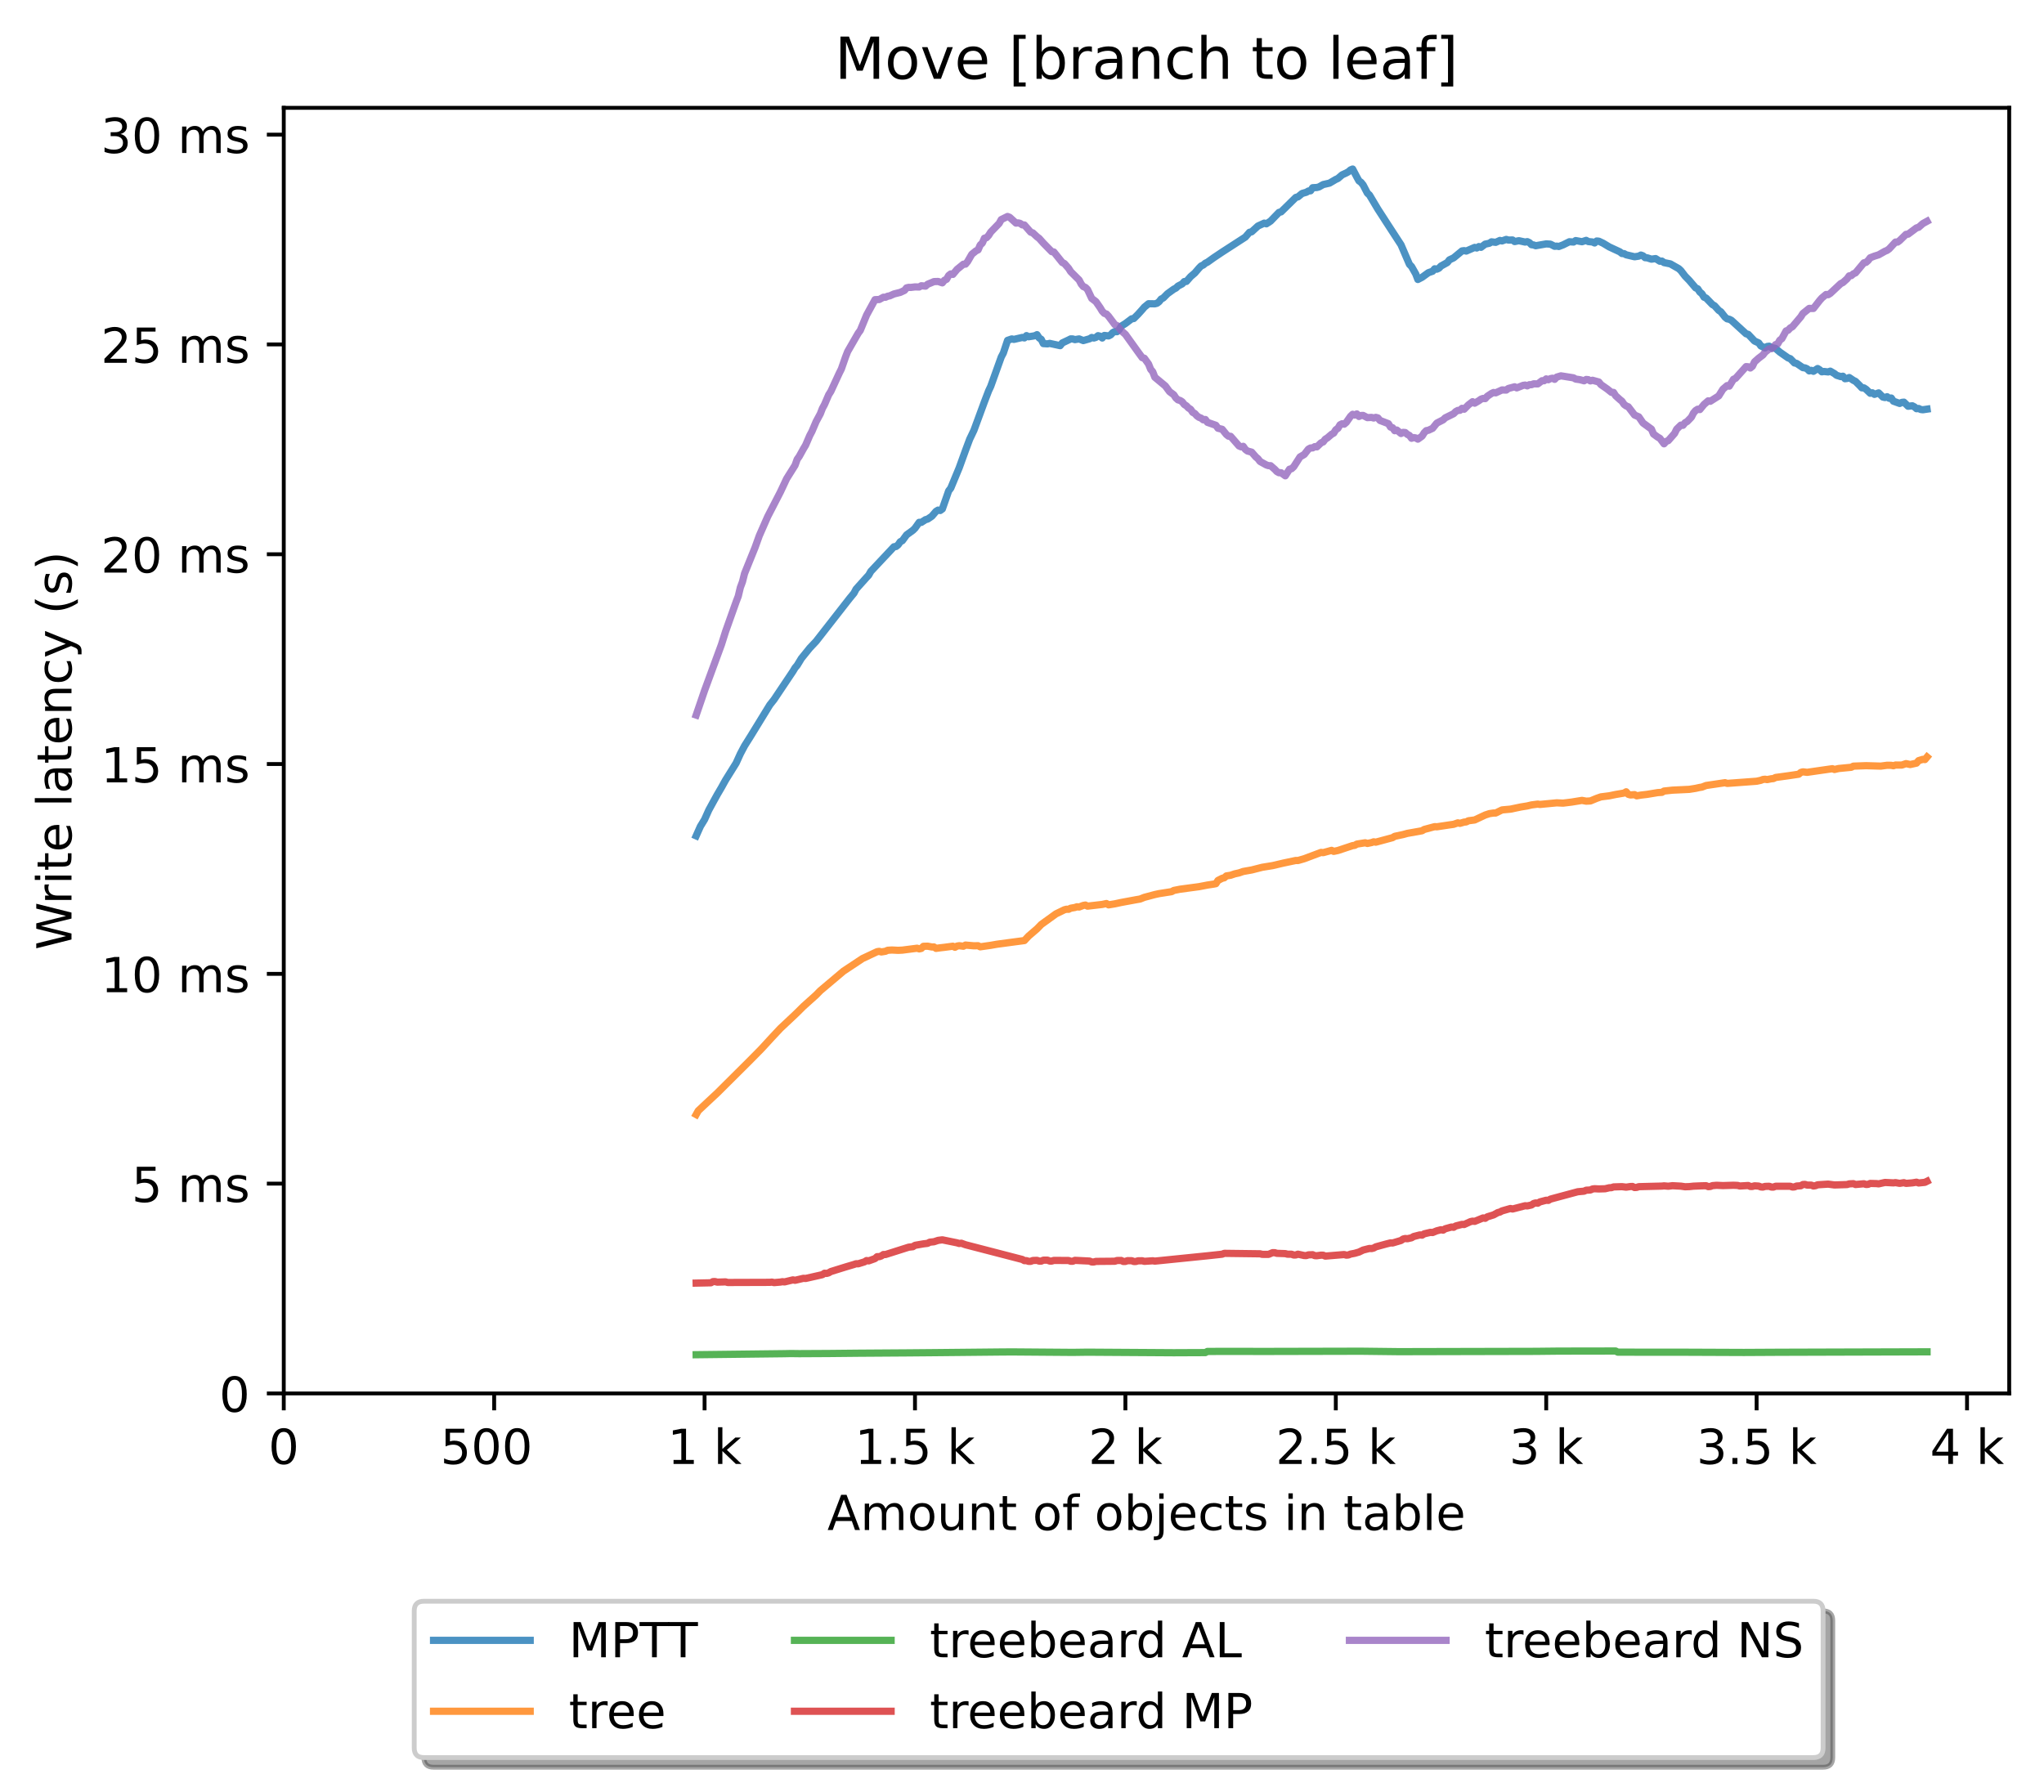 <?xml version="1.0" encoding="utf-8" standalone="no"?>
<!DOCTYPE svg PUBLIC "-//W3C//DTD SVG 1.1//EN"
  "http://www.w3.org/Graphics/SVG/1.1/DTD/svg11.dtd">
<!-- Created with matplotlib (https://matplotlib.org/) -->
<svg height="371.002pt" version="1.1" viewBox="0 0 423.051 371.002" width="423.051pt" xmlns="http://www.w3.org/2000/svg" xmlns:xlink="http://www.w3.org/1999/xlink">
 <defs>
  <style type="text/css">*{stroke-linecap:butt;stroke-linejoin:round;}</style>
 </defs>
 <g id="figure_1">
  <g id="patch_1">
   <path d="M 0 371.002 
L 423.051 371.002 
L 423.051 0 
L 0 0 
z
" style="fill:#ffffff;"/>
  </g>
  <g id="axes_1">
   <g id="patch_2">
    <path d="M 58.731 288.43 
L 415.851 288.43 
L 415.851 22.318 
L 58.731 22.318 
z
" style="fill:#ffffff;"/>
   </g>
   <g id="matplotlib.axis_1">
    <g id="xtick_1">
     <g id="line2d_1">
      <defs>
       <path d="M 0 0 
L 0 3.5 
" id="meb5cdc82da" style="stroke:#000000;stroke-width:0.8;"/>
      </defs>
      <g>
       <use style="stroke:#000000;stroke-width:0.8;" x="58.731" xlink:href="#meb5cdc82da" y="288.43"/>
      </g>
     </g>
     <g id="text_1">
      <!-- 0 -->
      <g transform="translate(55.55 303.029)scale(0.1 -0.1)">
       <defs>
        <path d="M 31.781 66.406 
Q 24.172 66.406 20.328 58.906 
Q 16.5 51.422 16.5 36.375 
Q 16.5 21.391 20.328 13.891 
Q 24.172 6.391 31.781 6.391 
Q 39.453 6.391 43.281 13.891 
Q 47.125 21.391 47.125 36.375 
Q 47.125 51.422 43.281 58.906 
Q 39.453 66.406 31.781 66.406 
z
M 31.781 74.219 
Q 44.047 74.219 50.516 64.516 
Q 56.984 54.828 56.984 36.375 
Q 56.984 17.969 50.516 8.266 
Q 44.047 -1.422 31.781 -1.422 
Q 19.531 -1.422 13.062 8.266 
Q 6.594 17.969 6.594 36.375 
Q 6.594 54.828 13.062 64.516 
Q 19.531 74.219 31.781 74.219 
z
" id="DejaVuSans-48"/>
       </defs>
       <use xlink:href="#DejaVuSans-48"/>
      </g>
     </g>
    </g>
    <g id="xtick_2">
     <g id="line2d_2">
      <g>
       <use style="stroke:#000000;stroke-width:0.8;" x="102.28" xlink:href="#meb5cdc82da" y="288.43"/>
      </g>
     </g>
     <g id="text_2">
      <!-- 500  -->
      <g transform="translate(91.147 303.029)scale(0.1 -0.1)">
       <defs>
        <path d="M 10.797 72.906 
L 49.516 72.906 
L 49.516 64.594 
L 19.828 64.594 
L 19.828 46.734 
Q 21.969 47.469 24.109 47.828 
Q 26.266 48.188 28.422 48.188 
Q 40.625 48.188 47.75 41.5 
Q 54.891 34.812 54.891 23.391 
Q 54.891 11.625 47.562 5.094 
Q 40.234 -1.422 26.906 -1.422 
Q 22.312 -1.422 17.547 -0.641 
Q 12.797 0.141 7.719 1.703 
L 7.719 11.625 
Q 12.109 9.234 16.797 8.062 
Q 21.484 6.891 26.703 6.891 
Q 35.156 6.891 40.078 11.328 
Q 45.016 15.766 45.016 23.391 
Q 45.016 31 40.078 35.438 
Q 35.156 39.891 26.703 39.891 
Q 22.75 39.891 18.812 39.016 
Q 14.891 38.141 10.797 36.281 
z
" id="DejaVuSans-53"/>
        <path id="DejaVuSans-32"/>
       </defs>
       <use xlink:href="#DejaVuSans-53"/>
       <use x="63.623" xlink:href="#DejaVuSans-48"/>
       <use x="127.246" xlink:href="#DejaVuSans-48"/>
       <use x="190.869" xlink:href="#DejaVuSans-32"/>
      </g>
     </g>
    </g>
    <g id="xtick_3">
     <g id="line2d_3">
      <g>
       <use style="stroke:#000000;stroke-width:0.8;" x="145.828" xlink:href="#meb5cdc82da" y="288.43"/>
      </g>
     </g>
     <g id="text_3">
      <!-- 1 k -->
      <g transform="translate(138.163 303.029)scale(0.1 -0.1)">
       <defs>
        <path d="M 12.406 8.297 
L 28.516 8.297 
L 28.516 63.922 
L 10.984 60.406 
L 10.984 69.391 
L 28.422 72.906 
L 38.281 72.906 
L 38.281 8.297 
L 54.391 8.297 
L 54.391 0 
L 12.406 0 
z
" id="DejaVuSans-49"/>
        <path d="M 9.078 75.984 
L 18.109 75.984 
L 18.109 31.109 
L 44.922 54.688 
L 56.391 54.688 
L 27.391 29.109 
L 57.625 0 
L 45.906 0 
L 18.109 26.703 
L 18.109 0 
L 9.078 0 
z
" id="DejaVuSans-107"/>
       </defs>
       <use xlink:href="#DejaVuSans-49"/>
       <use x="63.623" xlink:href="#DejaVuSans-32"/>
       <use x="95.41" xlink:href="#DejaVuSans-107"/>
      </g>
     </g>
    </g>
    <g id="xtick_4">
     <g id="line2d_4">
      <g>
       <use style="stroke:#000000;stroke-width:0.8;" x="189.377" xlink:href="#meb5cdc82da" y="288.43"/>
      </g>
     </g>
     <g id="text_4">
      <!-- 1.5 k -->
      <g transform="translate(176.941 303.029)scale(0.1 -0.1)">
       <defs>
        <path d="M 10.688 12.406 
L 21 12.406 
L 21 0 
L 10.688 0 
z
" id="DejaVuSans-46"/>
       </defs>
       <use xlink:href="#DejaVuSans-49"/>
       <use x="63.623" xlink:href="#DejaVuSans-46"/>
       <use x="95.41" xlink:href="#DejaVuSans-53"/>
       <use x="159.033" xlink:href="#DejaVuSans-32"/>
       <use x="190.82" xlink:href="#DejaVuSans-107"/>
      </g>
     </g>
    </g>
    <g id="xtick_5">
     <g id="line2d_5">
      <g>
       <use style="stroke:#000000;stroke-width:0.8;" x="232.926" xlink:href="#meb5cdc82da" y="288.43"/>
      </g>
     </g>
     <g id="text_5">
      <!-- 2 k -->
      <g transform="translate(225.26 303.029)scale(0.1 -0.1)">
       <defs>
        <path d="M 19.188 8.297 
L 53.609 8.297 
L 53.609 0 
L 7.328 0 
L 7.328 8.297 
Q 12.938 14.109 22.625 23.891 
Q 32.328 33.688 34.812 36.531 
Q 39.547 41.844 41.422 45.531 
Q 43.312 49.219 43.312 52.781 
Q 43.312 58.594 39.234 62.25 
Q 35.156 65.922 28.609 65.922 
Q 23.969 65.922 18.812 64.312 
Q 13.672 62.703 7.812 59.422 
L 7.812 69.391 
Q 13.766 71.781 18.938 73 
Q 24.125 74.219 28.422 74.219 
Q 39.75 74.219 46.484 68.547 
Q 53.219 62.891 53.219 53.422 
Q 53.219 48.922 51.531 44.891 
Q 49.859 40.875 45.406 35.406 
Q 44.188 33.984 37.641 27.219 
Q 31.109 20.453 19.188 8.297 
z
" id="DejaVuSans-50"/>
       </defs>
       <use xlink:href="#DejaVuSans-50"/>
       <use x="63.623" xlink:href="#DejaVuSans-32"/>
       <use x="95.41" xlink:href="#DejaVuSans-107"/>
      </g>
     </g>
    </g>
    <g id="xtick_6">
     <g id="line2d_6">
      <g>
       <use style="stroke:#000000;stroke-width:0.8;" x="276.474" xlink:href="#meb5cdc82da" y="288.43"/>
      </g>
     </g>
     <g id="text_6">
      <!-- 2.5 k -->
      <g transform="translate(264.038 303.029)scale(0.1 -0.1)">
       <use xlink:href="#DejaVuSans-50"/>
       <use x="63.623" xlink:href="#DejaVuSans-46"/>
       <use x="95.41" xlink:href="#DejaVuSans-53"/>
       <use x="159.033" xlink:href="#DejaVuSans-32"/>
       <use x="190.82" xlink:href="#DejaVuSans-107"/>
      </g>
     </g>
    </g>
    <g id="xtick_7">
     <g id="line2d_7">
      <g>
       <use style="stroke:#000000;stroke-width:0.8;" x="320.023" xlink:href="#meb5cdc82da" y="288.43"/>
      </g>
     </g>
     <g id="text_7">
      <!-- 3 k -->
      <g transform="translate(312.357 303.029)scale(0.1 -0.1)">
       <defs>
        <path d="M 40.578 39.312 
Q 47.656 37.797 51.625 33 
Q 55.609 28.219 55.609 21.188 
Q 55.609 10.406 48.188 4.484 
Q 40.766 -1.422 27.094 -1.422 
Q 22.516 -1.422 17.656 -0.516 
Q 12.797 0.391 7.625 2.203 
L 7.625 11.719 
Q 11.719 9.328 16.594 8.109 
Q 21.484 6.891 26.812 6.891 
Q 36.078 6.891 40.938 10.547 
Q 45.797 14.203 45.797 21.188 
Q 45.797 27.641 41.281 31.266 
Q 36.766 34.906 28.719 34.906 
L 20.219 34.906 
L 20.219 43.016 
L 29.109 43.016 
Q 36.375 43.016 40.234 45.922 
Q 44.094 48.828 44.094 54.297 
Q 44.094 59.906 40.109 62.906 
Q 36.141 65.922 28.719 65.922 
Q 24.656 65.922 20.016 65.031 
Q 15.375 64.156 9.812 62.312 
L 9.812 71.094 
Q 15.438 72.656 20.344 73.438 
Q 25.25 74.219 29.594 74.219 
Q 40.828 74.219 47.359 69.109 
Q 53.906 64.016 53.906 55.328 
Q 53.906 49.266 50.438 45.094 
Q 46.969 40.922 40.578 39.312 
z
" id="DejaVuSans-51"/>
       </defs>
       <use xlink:href="#DejaVuSans-51"/>
       <use x="63.623" xlink:href="#DejaVuSans-32"/>
       <use x="95.41" xlink:href="#DejaVuSans-107"/>
      </g>
     </g>
    </g>
    <g id="xtick_8">
     <g id="line2d_8">
      <g>
       <use style="stroke:#000000;stroke-width:0.8;" x="363.571" xlink:href="#meb5cdc82da" y="288.43"/>
      </g>
     </g>
     <g id="text_8">
      <!-- 3.5 k -->
      <g transform="translate(351.135 303.029)scale(0.1 -0.1)">
       <use xlink:href="#DejaVuSans-51"/>
       <use x="63.623" xlink:href="#DejaVuSans-46"/>
       <use x="95.41" xlink:href="#DejaVuSans-53"/>
       <use x="159.033" xlink:href="#DejaVuSans-32"/>
       <use x="190.82" xlink:href="#DejaVuSans-107"/>
      </g>
     </g>
    </g>
    <g id="xtick_9">
     <g id="line2d_9">
      <g>
       <use style="stroke:#000000;stroke-width:0.8;" x="407.12" xlink:href="#meb5cdc82da" y="288.43"/>
      </g>
     </g>
     <g id="text_9">
      <!-- 4 k -->
      <g transform="translate(399.454 303.029)scale(0.1 -0.1)">
       <defs>
        <path d="M 37.797 64.312 
L 12.891 25.391 
L 37.797 25.391 
z
M 35.203 72.906 
L 47.609 72.906 
L 47.609 25.391 
L 58.016 25.391 
L 58.016 17.188 
L 47.609 17.188 
L 47.609 0 
L 37.797 0 
L 37.797 17.188 
L 4.891 17.188 
L 4.891 26.703 
z
" id="DejaVuSans-52"/>
       </defs>
       <use xlink:href="#DejaVuSans-52"/>
       <use x="63.623" xlink:href="#DejaVuSans-32"/>
       <use x="95.41" xlink:href="#DejaVuSans-107"/>
      </g>
     </g>
    </g>
    <g id="text_10">
     <!-- Amount of objects in table -->
     <g transform="translate(171.233 316.707)scale(0.1 -0.1)">
      <defs>
       <path d="M 34.188 63.188 
L 20.797 26.906 
L 47.609 26.906 
z
M 28.609 72.906 
L 39.797 72.906 
L 67.578 0 
L 57.328 0 
L 50.688 18.703 
L 17.828 18.703 
L 11.188 0 
L 0.781 0 
z
" id="DejaVuSans-65"/>
       <path d="M 52 44.188 
Q 55.375 50.25 60.062 53.125 
Q 64.75 56 71.094 56 
Q 79.641 56 84.281 50.016 
Q 88.922 44.047 88.922 33.016 
L 88.922 0 
L 79.891 0 
L 79.891 32.719 
Q 79.891 40.578 77.094 44.375 
Q 74.312 48.188 68.609 48.188 
Q 61.625 48.188 57.562 43.547 
Q 53.516 38.922 53.516 30.906 
L 53.516 0 
L 44.484 0 
L 44.484 32.719 
Q 44.484 40.625 41.703 44.406 
Q 38.922 48.188 33.109 48.188 
Q 26.219 48.188 22.156 43.531 
Q 18.109 38.875 18.109 30.906 
L 18.109 0 
L 9.078 0 
L 9.078 54.688 
L 18.109 54.688 
L 18.109 46.188 
Q 21.188 51.219 25.484 53.609 
Q 29.781 56 35.688 56 
Q 41.656 56 45.828 52.969 
Q 50 49.953 52 44.188 
z
" id="DejaVuSans-109"/>
       <path d="M 30.609 48.391 
Q 23.391 48.391 19.188 42.75 
Q 14.984 37.109 14.984 27.297 
Q 14.984 17.484 19.156 11.844 
Q 23.344 6.203 30.609 6.203 
Q 37.797 6.203 41.984 11.859 
Q 46.188 17.531 46.188 27.297 
Q 46.188 37.016 41.984 42.703 
Q 37.797 48.391 30.609 48.391 
z
M 30.609 56 
Q 42.328 56 49.016 48.375 
Q 55.719 40.766 55.719 27.297 
Q 55.719 13.875 49.016 6.219 
Q 42.328 -1.422 30.609 -1.422 
Q 18.844 -1.422 12.172 6.219 
Q 5.516 13.875 5.516 27.297 
Q 5.516 40.766 12.172 48.375 
Q 18.844 56 30.609 56 
z
" id="DejaVuSans-111"/>
       <path d="M 8.5 21.578 
L 8.5 54.688 
L 17.484 54.688 
L 17.484 21.922 
Q 17.484 14.156 20.5 10.266 
Q 23.531 6.391 29.594 6.391 
Q 36.859 6.391 41.078 11.031 
Q 45.312 15.672 45.312 23.688 
L 45.312 54.688 
L 54.297 54.688 
L 54.297 0 
L 45.312 0 
L 45.312 8.406 
Q 42.047 3.422 37.719 1 
Q 33.406 -1.422 27.688 -1.422 
Q 18.266 -1.422 13.375 4.438 
Q 8.5 10.297 8.5 21.578 
z
M 31.109 56 
z
" id="DejaVuSans-117"/>
       <path d="M 54.891 33.016 
L 54.891 0 
L 45.906 0 
L 45.906 32.719 
Q 45.906 40.484 42.875 44.328 
Q 39.844 48.188 33.797 48.188 
Q 26.516 48.188 22.312 43.547 
Q 18.109 38.922 18.109 30.906 
L 18.109 0 
L 9.078 0 
L 9.078 54.688 
L 18.109 54.688 
L 18.109 46.188 
Q 21.344 51.125 25.703 53.562 
Q 30.078 56 35.797 56 
Q 45.219 56 50.047 50.172 
Q 54.891 44.344 54.891 33.016 
z
" id="DejaVuSans-110"/>
       <path d="M 18.312 70.219 
L 18.312 54.688 
L 36.812 54.688 
L 36.812 47.703 
L 18.312 47.703 
L 18.312 18.016 
Q 18.312 11.328 20.141 9.422 
Q 21.969 7.516 27.594 7.516 
L 36.812 7.516 
L 36.812 0 
L 27.594 0 
Q 17.188 0 13.234 3.875 
Q 9.281 7.766 9.281 18.016 
L 9.281 47.703 
L 2.688 47.703 
L 2.688 54.688 
L 9.281 54.688 
L 9.281 70.219 
z
" id="DejaVuSans-116"/>
       <path d="M 37.109 75.984 
L 37.109 68.5 
L 28.516 68.5 
Q 23.688 68.5 21.797 66.547 
Q 19.922 64.594 19.922 59.516 
L 19.922 54.688 
L 34.719 54.688 
L 34.719 47.703 
L 19.922 47.703 
L 19.922 0 
L 10.891 0 
L 10.891 47.703 
L 2.297 47.703 
L 2.297 54.688 
L 10.891 54.688 
L 10.891 58.5 
Q 10.891 67.625 15.141 71.797 
Q 19.391 75.984 28.609 75.984 
z
" id="DejaVuSans-102"/>
       <path d="M 48.688 27.297 
Q 48.688 37.203 44.609 42.844 
Q 40.531 48.484 33.406 48.484 
Q 26.266 48.484 22.188 42.844 
Q 18.109 37.203 18.109 27.297 
Q 18.109 17.391 22.188 11.75 
Q 26.266 6.109 33.406 6.109 
Q 40.531 6.109 44.609 11.75 
Q 48.688 17.391 48.688 27.297 
z
M 18.109 46.391 
Q 20.953 51.266 25.266 53.625 
Q 29.594 56 35.594 56 
Q 45.562 56 51.781 48.094 
Q 58.016 40.188 58.016 27.297 
Q 58.016 14.406 51.781 6.484 
Q 45.562 -1.422 35.594 -1.422 
Q 29.594 -1.422 25.266 0.953 
Q 20.953 3.328 18.109 8.203 
L 18.109 0 
L 9.078 0 
L 9.078 75.984 
L 18.109 75.984 
z
" id="DejaVuSans-98"/>
       <path d="M 9.422 54.688 
L 18.406 54.688 
L 18.406 -0.984 
Q 18.406 -11.422 14.422 -16.109 
Q 10.453 -20.797 1.609 -20.797 
L -1.812 -20.797 
L -1.812 -13.188 
L 0.594 -13.188 
Q 5.719 -13.188 7.562 -10.812 
Q 9.422 -8.453 9.422 -0.984 
z
M 9.422 75.984 
L 18.406 75.984 
L 18.406 64.594 
L 9.422 64.594 
z
" id="DejaVuSans-106"/>
       <path d="M 56.203 29.594 
L 56.203 25.203 
L 14.891 25.203 
Q 15.484 15.922 20.484 11.062 
Q 25.484 6.203 34.422 6.203 
Q 39.594 6.203 44.453 7.469 
Q 49.312 8.734 54.109 11.281 
L 54.109 2.781 
Q 49.266 0.734 44.188 -0.344 
Q 39.109 -1.422 33.891 -1.422 
Q 20.797 -1.422 13.156 6.188 
Q 5.516 13.812 5.516 26.812 
Q 5.516 40.234 12.766 48.109 
Q 20.016 56 32.328 56 
Q 43.359 56 49.781 48.891 
Q 56.203 41.797 56.203 29.594 
z
M 47.219 32.234 
Q 47.125 39.594 43.094 43.984 
Q 39.062 48.391 32.422 48.391 
Q 24.906 48.391 20.391 44.141 
Q 15.875 39.891 15.188 32.172 
z
" id="DejaVuSans-101"/>
       <path d="M 48.781 52.594 
L 48.781 44.188 
Q 44.969 46.297 41.141 47.344 
Q 37.312 48.391 33.406 48.391 
Q 24.656 48.391 19.812 42.844 
Q 14.984 37.312 14.984 27.297 
Q 14.984 17.281 19.812 11.734 
Q 24.656 6.203 33.406 6.203 
Q 37.312 6.203 41.141 7.25 
Q 44.969 8.297 48.781 10.406 
L 48.781 2.094 
Q 45.016 0.344 40.984 -0.531 
Q 36.969 -1.422 32.422 -1.422 
Q 20.062 -1.422 12.781 6.344 
Q 5.516 14.109 5.516 27.297 
Q 5.516 40.672 12.859 48.328 
Q 20.219 56 33.016 56 
Q 37.156 56 41.109 55.141 
Q 45.062 54.297 48.781 52.594 
z
" id="DejaVuSans-99"/>
       <path d="M 44.281 53.078 
L 44.281 44.578 
Q 40.484 46.531 36.375 47.5 
Q 32.281 48.484 27.875 48.484 
Q 21.188 48.484 17.844 46.438 
Q 14.5 44.391 14.5 40.281 
Q 14.5 37.156 16.891 35.375 
Q 19.281 33.594 26.516 31.984 
L 29.594 31.297 
Q 39.156 29.25 43.188 25.516 
Q 47.219 21.781 47.219 15.094 
Q 47.219 7.469 41.188 3.016 
Q 35.156 -1.422 24.609 -1.422 
Q 20.219 -1.422 15.453 -0.562 
Q 10.688 0.297 5.422 2 
L 5.422 11.281 
Q 10.406 8.688 15.234 7.391 
Q 20.062 6.109 24.812 6.109 
Q 31.156 6.109 34.562 8.281 
Q 37.984 10.453 37.984 14.406 
Q 37.984 18.062 35.516 20.016 
Q 33.062 21.969 24.703 23.781 
L 21.578 24.516 
Q 13.234 26.266 9.516 29.906 
Q 5.812 33.547 5.812 39.891 
Q 5.812 47.609 11.281 51.797 
Q 16.75 56 26.812 56 
Q 31.781 56 36.172 55.266 
Q 40.578 54.547 44.281 53.078 
z
" id="DejaVuSans-115"/>
       <path d="M 9.422 54.688 
L 18.406 54.688 
L 18.406 0 
L 9.422 0 
z
M 9.422 75.984 
L 18.406 75.984 
L 18.406 64.594 
L 9.422 64.594 
z
" id="DejaVuSans-105"/>
       <path d="M 34.281 27.484 
Q 23.391 27.484 19.188 25 
Q 14.984 22.516 14.984 16.5 
Q 14.984 11.719 18.141 8.906 
Q 21.297 6.109 26.703 6.109 
Q 34.188 6.109 38.703 11.406 
Q 43.219 16.703 43.219 25.484 
L 43.219 27.484 
z
M 52.203 31.203 
L 52.203 0 
L 43.219 0 
L 43.219 8.297 
Q 40.141 3.328 35.547 0.953 
Q 30.953 -1.422 24.312 -1.422 
Q 15.922 -1.422 10.953 3.297 
Q 6 8.016 6 15.922 
Q 6 25.141 12.172 29.828 
Q 18.359 34.516 30.609 34.516 
L 43.219 34.516 
L 43.219 35.406 
Q 43.219 41.609 39.141 45 
Q 35.062 48.391 27.688 48.391 
Q 23 48.391 18.547 47.266 
Q 14.109 46.141 10.016 43.891 
L 10.016 52.203 
Q 14.938 54.109 19.578 55.047 
Q 24.219 56 28.609 56 
Q 40.484 56 46.344 49.844 
Q 52.203 43.703 52.203 31.203 
z
" id="DejaVuSans-97"/>
       <path d="M 9.422 75.984 
L 18.406 75.984 
L 18.406 0 
L 9.422 0 
z
" id="DejaVuSans-108"/>
      </defs>
      <use xlink:href="#DejaVuSans-65"/>
      <use x="68.408" xlink:href="#DejaVuSans-109"/>
      <use x="165.82" xlink:href="#DejaVuSans-111"/>
      <use x="227.002" xlink:href="#DejaVuSans-117"/>
      <use x="290.381" xlink:href="#DejaVuSans-110"/>
      <use x="353.76" xlink:href="#DejaVuSans-116"/>
      <use x="392.969" xlink:href="#DejaVuSans-32"/>
      <use x="424.756" xlink:href="#DejaVuSans-111"/>
      <use x="485.938" xlink:href="#DejaVuSans-102"/>
      <use x="521.143" xlink:href="#DejaVuSans-32"/>
      <use x="552.93" xlink:href="#DejaVuSans-111"/>
      <use x="614.111" xlink:href="#DejaVuSans-98"/>
      <use x="677.588" xlink:href="#DejaVuSans-106"/>
      <use x="705.371" xlink:href="#DejaVuSans-101"/>
      <use x="766.895" xlink:href="#DejaVuSans-99"/>
      <use x="821.875" xlink:href="#DejaVuSans-116"/>
      <use x="861.084" xlink:href="#DejaVuSans-115"/>
      <use x="913.184" xlink:href="#DejaVuSans-32"/>
      <use x="944.971" xlink:href="#DejaVuSans-105"/>
      <use x="972.754" xlink:href="#DejaVuSans-110"/>
      <use x="1036.133" xlink:href="#DejaVuSans-32"/>
      <use x="1067.92" xlink:href="#DejaVuSans-116"/>
      <use x="1107.129" xlink:href="#DejaVuSans-97"/>
      <use x="1168.408" xlink:href="#DejaVuSans-98"/>
      <use x="1231.885" xlink:href="#DejaVuSans-108"/>
      <use x="1259.668" xlink:href="#DejaVuSans-101"/>
     </g>
    </g>
   </g>
   <g id="matplotlib.axis_2">
    <g id="ytick_1">
     <g id="line2d_10">
      <defs>
       <path d="M 0 0 
L -3.5 0 
" id="m1d71e4865b" style="stroke:#000000;stroke-width:0.8;"/>
      </defs>
      <g>
       <use style="stroke:#000000;stroke-width:0.8;" x="58.731" xlink:href="#m1d71e4865b" y="288.43"/>
      </g>
     </g>
     <g id="text_11">
      <!-- 0 -->
      <g transform="translate(45.369 292.229)scale(0.1 -0.1)">
       <use xlink:href="#DejaVuSans-48"/>
      </g>
     </g>
    </g>
    <g id="ytick_2">
     <g id="line2d_11">
      <g>
       <use style="stroke:#000000;stroke-width:0.8;" x="58.731" xlink:href="#m1d71e4865b" y="245.003"/>
      </g>
     </g>
     <g id="text_12">
      <!-- 5 ms -->
      <g transform="translate(27.241 248.803)scale(0.1 -0.1)">
       <use xlink:href="#DejaVuSans-53"/>
       <use x="63.623" xlink:href="#DejaVuSans-32"/>
       <use x="95.41" xlink:href="#DejaVuSans-109"/>
       <use x="192.822" xlink:href="#DejaVuSans-115"/>
      </g>
     </g>
    </g>
    <g id="ytick_3">
     <g id="line2d_12">
      <g>
       <use style="stroke:#000000;stroke-width:0.8;" x="58.731" xlink:href="#m1d71e4865b" y="201.577"/>
      </g>
     </g>
     <g id="text_13">
      <!-- 10 ms -->
      <g transform="translate(20.878 205.376)scale(0.1 -0.1)">
       <use xlink:href="#DejaVuSans-49"/>
       <use x="63.623" xlink:href="#DejaVuSans-48"/>
       <use x="127.246" xlink:href="#DejaVuSans-32"/>
       <use x="159.033" xlink:href="#DejaVuSans-109"/>
       <use x="256.445" xlink:href="#DejaVuSans-115"/>
      </g>
     </g>
    </g>
    <g id="ytick_4">
     <g id="line2d_13">
      <g>
       <use style="stroke:#000000;stroke-width:0.8;" x="58.731" xlink:href="#m1d71e4865b" y="158.15"/>
      </g>
     </g>
     <g id="text_14">
      <!-- 15 ms -->
      <g transform="translate(20.878 161.949)scale(0.1 -0.1)">
       <use xlink:href="#DejaVuSans-49"/>
       <use x="63.623" xlink:href="#DejaVuSans-53"/>
       <use x="127.246" xlink:href="#DejaVuSans-32"/>
       <use x="159.033" xlink:href="#DejaVuSans-109"/>
       <use x="256.445" xlink:href="#DejaVuSans-115"/>
      </g>
     </g>
    </g>
    <g id="ytick_5">
     <g id="line2d_14">
      <g>
       <use style="stroke:#000000;stroke-width:0.8;" x="58.731" xlink:href="#m1d71e4865b" y="114.723"/>
      </g>
     </g>
     <g id="text_15">
      <!-- 20 ms -->
      <g transform="translate(20.878 118.522)scale(0.1 -0.1)">
       <use xlink:href="#DejaVuSans-50"/>
       <use x="63.623" xlink:href="#DejaVuSans-48"/>
       <use x="127.246" xlink:href="#DejaVuSans-32"/>
       <use x="159.033" xlink:href="#DejaVuSans-109"/>
       <use x="256.445" xlink:href="#DejaVuSans-115"/>
      </g>
     </g>
    </g>
    <g id="ytick_6">
     <g id="line2d_15">
      <g>
       <use style="stroke:#000000;stroke-width:0.8;" x="58.731" xlink:href="#m1d71e4865b" y="71.296"/>
      </g>
     </g>
     <g id="text_16">
      <!-- 25 ms -->
      <g transform="translate(20.878 75.095)scale(0.1 -0.1)">
       <use xlink:href="#DejaVuSans-50"/>
       <use x="63.623" xlink:href="#DejaVuSans-53"/>
       <use x="127.246" xlink:href="#DejaVuSans-32"/>
       <use x="159.033" xlink:href="#DejaVuSans-109"/>
       <use x="256.445" xlink:href="#DejaVuSans-115"/>
      </g>
     </g>
    </g>
    <g id="ytick_7">
     <g id="line2d_16">
      <g>
       <use style="stroke:#000000;stroke-width:0.8;" x="58.731" xlink:href="#m1d71e4865b" y="27.869"/>
      </g>
     </g>
     <g id="text_17">
      <!-- 30 ms -->
      <g transform="translate(20.878 31.669)scale(0.1 -0.1)">
       <use xlink:href="#DejaVuSans-51"/>
       <use x="63.623" xlink:href="#DejaVuSans-48"/>
       <use x="127.246" xlink:href="#DejaVuSans-32"/>
       <use x="159.033" xlink:href="#DejaVuSans-109"/>
       <use x="256.445" xlink:href="#DejaVuSans-115"/>
      </g>
     </g>
    </g>
    <g id="text_18">
     <!-- Write latency (s) -->
     <g transform="translate(14.798 196.626)rotate(-90)scale(0.1 -0.1)">
      <defs>
       <path d="M 3.328 72.906 
L 13.281 72.906 
L 28.609 11.281 
L 43.891 72.906 
L 54.984 72.906 
L 70.312 11.281 
L 85.594 72.906 
L 95.609 72.906 
L 77.297 0 
L 64.891 0 
L 49.516 63.281 
L 33.984 0 
L 21.578 0 
z
" id="DejaVuSans-87"/>
       <path d="M 41.109 46.297 
Q 39.594 47.172 37.812 47.578 
Q 36.031 48 33.891 48 
Q 26.266 48 22.188 43.047 
Q 18.109 38.094 18.109 28.812 
L 18.109 0 
L 9.078 0 
L 9.078 54.688 
L 18.109 54.688 
L 18.109 46.188 
Q 20.953 51.172 25.484 53.578 
Q 30.031 56 36.531 56 
Q 37.453 56 38.578 55.875 
Q 39.703 55.766 41.062 55.516 
z
" id="DejaVuSans-114"/>
       <path d="M 32.172 -5.078 
Q 28.375 -14.844 24.75 -17.812 
Q 21.141 -20.797 15.094 -20.797 
L 7.906 -20.797 
L 7.906 -13.281 
L 13.188 -13.281 
Q 16.891 -13.281 18.938 -11.516 
Q 21 -9.766 23.484 -3.219 
L 25.094 0.875 
L 2.984 54.688 
L 12.5 54.688 
L 29.594 11.922 
L 46.688 54.688 
L 56.203 54.688 
z
" id="DejaVuSans-121"/>
       <path d="M 31 75.875 
Q 24.469 64.656 21.281 53.656 
Q 18.109 42.672 18.109 31.391 
Q 18.109 20.125 21.312 9.062 
Q 24.516 -2 31 -13.188 
L 23.188 -13.188 
Q 15.875 -1.703 12.234 9.375 
Q 8.594 20.453 8.594 31.391 
Q 8.594 42.281 12.203 53.312 
Q 15.828 64.359 23.188 75.875 
z
" id="DejaVuSans-40"/>
       <path d="M 8.016 75.875 
L 15.828 75.875 
Q 23.141 64.359 26.781 53.312 
Q 30.422 42.281 30.422 31.391 
Q 30.422 20.453 26.781 9.375 
Q 23.141 -1.703 15.828 -13.188 
L 8.016 -13.188 
Q 14.5 -2 17.703 9.062 
Q 20.906 20.125 20.906 31.391 
Q 20.906 42.672 17.703 53.656 
Q 14.5 64.656 8.016 75.875 
z
" id="DejaVuSans-41"/>
      </defs>
      <use xlink:href="#DejaVuSans-87"/>
      <use x="94.377" xlink:href="#DejaVuSans-114"/>
      <use x="135.49" xlink:href="#DejaVuSans-105"/>
      <use x="163.273" xlink:href="#DejaVuSans-116"/>
      <use x="202.482" xlink:href="#DejaVuSans-101"/>
      <use x="264.006" xlink:href="#DejaVuSans-32"/>
      <use x="295.793" xlink:href="#DejaVuSans-108"/>
      <use x="323.576" xlink:href="#DejaVuSans-97"/>
      <use x="384.855" xlink:href="#DejaVuSans-116"/>
      <use x="424.064" xlink:href="#DejaVuSans-101"/>
      <use x="485.588" xlink:href="#DejaVuSans-110"/>
      <use x="548.967" xlink:href="#DejaVuSans-99"/>
      <use x="603.947" xlink:href="#DejaVuSans-121"/>
      <use x="663.127" xlink:href="#DejaVuSans-32"/>
      <use x="694.914" xlink:href="#DejaVuSans-40"/>
      <use x="733.928" xlink:href="#DejaVuSans-115"/>
      <use x="786.027" xlink:href="#DejaVuSans-41"/>
     </g>
    </g>
   </g>
   <g id="line2d_17">
    <path clip-path="url(#p6a856b7dc6)" d="M 144.086 173.016 
L 144.957 171.059 
L 145.828 169.63 
L 146.699 167.681 
L 147.57 166.087 
L 148.441 164.507 
L 149.312 163.02 
L 150.183 161.452 
L 152.361 157.952 
L 153.232 156.033 
L 154.103 154.388 
L 155.409 152.306 
L 159.328 145.914 
L 160.199 144.816 
L 164.119 138.961 
L 164.554 138.235 
L 164.99 137.728 
L 165.861 136.289 
L 167.603 134.135 
L 168.909 132.751 
L 175.877 123.829 
L 176.748 122.775 
L 177.183 121.948 
L 179.361 119.516 
L 179.796 119.052 
L 180.232 118.276 
L 185.022 113.174 
L 185.458 113.123 
L 185.893 112.762 
L 186.329 112.14 
L 186.764 111.912 
L 187.635 110.717 
L 188.941 109.769 
L 189.377 109.342 
L 190.248 108.117 
L 190.683 108.133 
L 191.554 107.564 
L 191.99 107.451 
L 192.861 106.86 
L 193.732 105.844 
L 194.167 105.584 
L 194.603 105.667 
L 195.038 105.351 
L 195.909 102.869 
L 196.345 101.609 
L 196.78 101.044 
L 198.522 96.841 
L 199.829 93.236 
L 200.7 90.905 
L 201.571 89.082 
L 203.748 83.169 
L 204.619 80.893 
L 205.054 79.967 
L 207.232 73.896 
L 207.667 73.07 
L 208.538 70.453 
L 209.409 70.155 
L 209.845 70.253 
L 211.587 69.848 
L 212.022 69.948 
L 212.458 69.471 
L 212.893 69.705 
L 213.764 69.571 
L 214.2 69.493 
L 214.635 69.273 
L 215.071 69.956 
L 215.506 70.243 
L 215.942 71.123 
L 216.813 71.179 
L 217.248 71.078 
L 219.425 71.55 
L 219.861 70.986 
L 221.167 70.368 
L 221.603 70.148 
L 222.038 70.159 
L 222.474 70.3 
L 223.345 70.151 
L 224.216 70.498 
L 225.522 70.123 
L 225.958 69.854 
L 226.393 69.969 
L 226.829 69.838 
L 227.264 69.484 
L 227.7 69.596 
L 228.135 69.966 
L 228.571 69.433 
L 229.442 69.534 
L 229.877 69.318 
L 230.313 68.846 
L 230.748 68.619 
L 231.184 68.661 
L 231.619 68.252 
L 232.055 67.514 
L 232.926 66.974 
L 234.232 65.99 
L 234.667 65.932 
L 235.538 65.061 
L 236.409 64.092 
L 236.845 63.578 
L 237.716 62.868 
L 239.022 62.887 
L 239.458 62.78 
L 239.893 62.451 
L 240.329 61.898 
L 240.764 61.676 
L 241.635 60.798 
L 242.942 59.851 
L 243.377 59.636 
L 243.813 59.216 
L 244.684 58.764 
L 245.119 58.279 
L 245.555 58.256 
L 246.426 57.255 
L 247.297 56.507 
L 248.168 55.491 
L 248.603 55.048 
L 249.038 54.861 
L 249.474 54.481 
L 249.909 54.275 
L 251.216 53.341 
L 252.958 52.175 
L 257.748 49.077 
L 258.619 48.076 
L 259.055 47.982 
L 260.361 46.785 
L 261.668 46.184 
L 262.103 46.331 
L 262.974 45.762 
L 264.716 43.961 
L 265.151 43.857 
L 266.893 42.149 
L 268.2 40.864 
L 268.635 40.753 
L 269.506 40.041 
L 270.377 39.795 
L 270.813 39.535 
L 271.248 39.49 
L 271.684 38.856 
L 272.555 38.81 
L 272.99 38.691 
L 273.861 38.201 
L 275.168 37.906 
L 276.474 37.139 
L 276.91 36.944 
L 277.781 36.196 
L 278.651 35.793 
L 279.087 35.551 
L 279.522 35.17 
L 279.958 34.99 
L 280.829 36.652 
L 281.264 37.435 
L 281.7 37.749 
L 282.135 38.289 
L 283.006 39.97 
L 283.442 40.368 
L 285.184 43.293 
L 286.055 44.637 
L 286.926 45.992 
L 289.974 50.677 
L 291.716 54.726 
L 292.152 55.174 
L 293.023 56.712 
L 293.458 57.852 
L 294.329 57.396 
L 295.635 56.447 
L 296.506 56.146 
L 296.942 55.636 
L 297.377 55.721 
L 297.813 55.523 
L 298.248 55.068 
L 299.555 54.344 
L 299.99 53.786 
L 300.861 53.374 
L 302.603 51.938 
L 303.039 51.879 
L 303.474 51.969 
L 305.216 51.21 
L 305.652 51.335 
L 306.087 51.037 
L 306.523 51.195 
L 307.394 50.534 
L 308.265 50.353 
L 308.7 50.057 
L 309.571 50.165 
L 310.442 49.767 
L 310.877 49.872 
L 311.748 49.558 
L 312.184 49.69 
L 313.055 49.678 
L 313.49 50.002 
L 314.361 49.822 
L 315.668 50.107 
L 316.103 50.016 
L 316.539 50.217 
L 316.974 50.651 
L 317.41 50.7 
L 317.845 50.864 
L 320.023 50.484 
L 320.894 50.539 
L 321.765 50.984 
L 322.2 50.943 
L 322.636 51.02 
L 323.507 50.69 
L 324.813 50.04 
L 325.684 50.099 
L 326.119 49.797 
L 327.426 50.035 
L 328.297 49.753 
L 328.732 50.004 
L 329.603 50.088 
L 330.039 50.293 
L 330.474 49.884 
L 330.91 49.924 
L 331.781 50.333 
L 333.087 51.118 
L 335.265 52.127 
L 335.7 52.477 
L 336.136 52.497 
L 336.571 52.741 
L 338.313 53.15 
L 339.184 53.019 
L 339.619 52.797 
L 340.055 52.954 
L 340.49 53.335 
L 340.926 53.366 
L 341.797 53.646 
L 342.668 53.524 
L 343.539 54.074 
L 343.974 54.043 
L 344.41 54.359 
L 345.716 54.62 
L 347.458 55.611 
L 347.894 56.017 
L 348.765 57.155 
L 349.636 58.049 
L 350.942 59.584 
L 351.378 59.78 
L 351.813 60.445 
L 352.249 60.805 
L 352.684 61.516 
L 353.12 61.691 
L 354.426 63.045 
L 354.861 63.286 
L 355.732 64.248 
L 356.168 64.536 
L 357.039 65.647 
L 357.474 65.998 
L 357.91 66.084 
L 358.345 66.3 
L 361.394 69.092 
L 361.829 69.207 
L 363.136 70.589 
L 364.007 70.984 
L 364.442 71.6 
L 365.313 72.013 
L 365.749 71.722 
L 366.184 71.661 
L 366.62 71.946 
L 367.491 72.124 
L 368.362 72.873 
L 370.103 74.093 
L 370.539 74.243 
L 371.41 75.132 
L 371.845 75.214 
L 373.152 76.103 
L 373.587 76.151 
L 374.023 76.342 
L 374.458 76.775 
L 374.894 76.657 
L 375.329 76.857 
L 376.2 76.283 
L 376.636 76.552 
L 377.071 76.965 
L 377.507 76.893 
L 378.378 76.989 
L 378.813 76.823 
L 379.684 77.333 
L 380.12 77.683 
L 380.991 77.958 
L 381.426 77.872 
L 381.862 78.393 
L 382.297 78.339 
L 382.733 78.146 
L 383.604 78.729 
L 384.039 78.946 
L 384.91 79.809 
L 385.345 80.279 
L 385.781 80.287 
L 386.216 80.574 
L 387.087 81.405 
L 387.523 81.304 
L 387.958 81.629 
L 388.829 81.329 
L 389.7 82.189 
L 390.136 82.29 
L 390.571 82.116 
L 391.007 82.443 
L 391.442 82.392 
L 391.878 83.039 
L 393.184 83.512 
L 393.62 83.293 
L 394.055 83.243 
L 394.926 84.093 
L 395.797 83.995 
L 396.233 84.221 
L 396.668 84.6 
L 397.104 84.553 
L 397.539 84.762 
L 397.975 84.818 
L 398.846 84.689 
L 398.846 84.689 
" style="fill:none;stroke:#1f77b4;stroke-linecap:square;stroke-opacity:0.8;stroke-width:1.5;"/>
   </g>
   <g id="line2d_18">
    <path clip-path="url(#p6a856b7dc6)" d="M 144.086 230.698 
L 144.522 229.92 
L 146.699 227.88 
L 148.441 226.257 
L 154.974 219.759 
L 155.845 218.879 
L 157.586 217.112 
L 159.764 214.743 
L 161.506 212.882 
L 164.119 210.428 
L 164.99 209.599 
L 166.296 208.303 
L 168.909 205.959 
L 169.78 205.069 
L 174.57 201.028 
L 177.619 199.004 
L 178.49 198.423 
L 181.538 196.992 
L 181.974 196.922 
L 182.409 197.046 
L 183.28 196.905 
L 183.716 196.702 
L 184.587 196.645 
L 185.893 196.711 
L 186.764 196.667 
L 189.812 196.275 
L 190.248 196.413 
L 190.683 196.32 
L 191.119 195.88 
L 191.99 195.854 
L 192.861 196.018 
L 193.296 196.011 
L 193.732 196.306 
L 194.603 196.187 
L 195.474 196.088 
L 197.216 195.859 
L 197.651 196.078 
L 198.087 195.833 
L 198.522 195.756 
L 199.393 195.866 
L 199.829 195.625 
L 201.571 195.775 
L 202.442 195.758 
L 202.877 195.985 
L 205.054 195.675 
L 206.361 195.444 
L 212.022 194.689 
L 212.893 193.758 
L 214.635 192.261 
L 215.506 191.364 
L 218.554 189.163 
L 220.296 188.319 
L 220.732 188.204 
L 221.167 188.22 
L 221.603 187.994 
L 222.474 187.844 
L 222.909 187.698 
L 223.345 187.747 
L 224.216 187.417 
L 224.651 187.34 
L 225.087 187.567 
L 228.135 187.211 
L 229.006 187.023 
L 229.442 187.299 
L 230.748 187.085 
L 232.055 186.804 
L 235.103 186.241 
L 235.974 186.091 
L 236.845 185.745 
L 239.022 185.164 
L 239.893 184.975 
L 242.506 184.564 
L 242.942 184.315 
L 244.248 184.058 
L 248.168 183.534 
L 249.909 183.199 
L 251.216 182.999 
L 251.651 182.916 
L 252.087 182.248 
L 252.958 181.803 
L 253.393 181.696 
L 253.829 181.308 
L 254.7 181.172 
L 255.571 180.877 
L 256.442 180.686 
L 257.313 180.386 
L 259.055 180.078 
L 261.232 179.525 
L 263.41 179.172 
L 265.587 178.66 
L 268.2 178.11 
L 268.635 178.125 
L 269.942 177.747 
L 273.426 176.44 
L 273.861 176.495 
L 275.603 176.016 
L 276.039 176.229 
L 276.91 176.047 
L 279.958 175.037 
L 280.393 174.984 
L 280.829 174.723 
L 282.571 174.449 
L 283.006 174.59 
L 283.877 174.406 
L 284.313 174.248 
L 284.748 174.325 
L 288.232 173.386 
L 288.668 173.113 
L 290.41 172.743 
L 291.281 172.504 
L 294.329 171.96 
L 294.764 171.693 
L 296.942 171.11 
L 297.377 171.142 
L 299.99 170.748 
L 300.861 170.627 
L 301.732 170.325 
L 302.168 170.429 
L 303.039 170.167 
L 303.474 170.133 
L 303.91 169.896 
L 305.216 169.726 
L 307.394 168.704 
L 308.265 168.418 
L 309.135 168.287 
L 309.571 168.286 
L 310.877 167.647 
L 312.619 167.487 
L 314.797 167.034 
L 316.103 166.823 
L 316.974 166.614 
L 318.281 166.443 
L 318.716 166.514 
L 322.2 166.181 
L 323.507 166.242 
L 325.248 166.029 
L 327.426 165.675 
L 328.297 165.835 
L 329.168 165.789 
L 330.474 165.249 
L 331.345 164.945 
L 333.087 164.724 
L 334.394 164.454 
L 336.136 164.158 
L 336.571 163.896 
L 337.007 164.414 
L 337.442 164.549 
L 338.313 164.485 
L 338.749 164.726 
L 339.619 164.58 
L 340.926 164.426 
L 343.103 164.064 
L 343.974 164.007 
L 344.41 163.742 
L 346.152 163.556 
L 349.636 163.391 
L 350.942 163.182 
L 351.813 162.991 
L 352.249 162.927 
L 353.12 162.592 
L 357.039 162.012 
L 357.474 162.158 
L 363.571 161.709 
L 364.442 161.521 
L 364.878 161.347 
L 365.313 161.295 
L 365.749 161.372 
L 366.62 161.197 
L 367.055 161.162 
L 367.491 160.933 
L 370.103 160.579 
L 372.281 160.256 
L 372.716 159.893 
L 373.152 159.763 
L 374.023 159.869 
L 375.765 159.615 
L 379.249 159.115 
L 379.684 159.278 
L 380.555 159.075 
L 383.168 158.821 
L 383.604 158.586 
L 386.216 158.49 
L 389.265 158.58 
L 390.571 158.405 
L 391.442 158.415 
L 391.878 158.507 
L 392.313 158.355 
L 393.62 158.365 
L 394.491 158.064 
L 395.362 158.25 
L 396.668 157.962 
L 397.104 157.445 
L 397.975 157.175 
L 398.41 157.222 
L 398.846 156.7 
L 398.846 156.7 
" style="fill:none;stroke:#ff7f0e;stroke-linecap:square;stroke-opacity:0.8;stroke-width:1.5;"/>
   </g>
   <g id="line2d_19">
    <path clip-path="url(#p6a856b7dc6)" d="M 144.086 280.416 
L 162.377 280.202 
L 163.683 280.174 
L 165.425 280.197 
L 171.522 280.165 
L 177.619 280.105 
L 187.635 280.037 
L 193.296 279.989 
L 206.796 279.856 
L 209.409 279.837 
L 222.038 279.933 
L 225.087 279.892 
L 242.942 280.005 
L 247.732 279.983 
L 249.474 279.978 
L 249.909 279.734 
L 257.748 279.728 
L 259.055 279.731 
L 260.797 279.739 
L 281.7 279.692 
L 289.539 279.784 
L 317.845 279.72 
L 322.636 279.669 
L 334.394 279.65 
L 334.829 279.882 
L 341.797 279.899 
L 348.329 279.897 
L 360.958 279.948 
L 368.362 279.908 
L 398.846 279.817 
L 398.846 279.817 
" style="fill:none;stroke:#2ca02c;stroke-linecap:square;stroke-opacity:0.8;stroke-width:1.5;"/>
   </g>
   <g id="line2d_20">
    <path clip-path="url(#p6a856b7dc6)" d="M 144.086 265.592 
L 147.135 265.528 
L 147.57 265.283 
L 148.006 265.275 
L 148.441 265.397 
L 150.183 265.34 
L 150.619 265.466 
L 159.328 265.437 
L 159.764 265.382 
L 160.199 265.493 
L 161.506 265.382 
L 161.941 265.301 
L 162.377 265.349 
L 164.119 264.926 
L 164.554 265.012 
L 166.296 264.601 
L 166.732 264.635 
L 170.216 263.845 
L 170.651 263.551 
L 171.087 263.594 
L 171.522 263.463 
L 171.958 263.202 
L 175.006 262.254 
L 176.748 261.737 
L 177.183 261.584 
L 177.619 261.598 
L 178.925 261.193 
L 179.361 260.922 
L 179.796 260.992 
L 181.103 260.518 
L 181.538 260.124 
L 181.974 260.124 
L 182.409 259.973 
L 182.845 259.675 
L 183.28 259.679 
L 188.07 258.157 
L 188.941 258.059 
L 189.377 257.772 
L 191.119 257.469 
L 191.99 257.364 
L 192.425 257.124 
L 193.296 257.035 
L 194.167 256.746 
L 195.038 256.636 
L 198.087 257.256 
L 198.522 257.393 
L 198.958 257.334 
L 199.829 257.652 
L 211.587 260.7 
L 212.022 260.944 
L 212.458 260.945 
L 212.893 261.092 
L 213.329 261.094 
L 213.764 260.913 
L 214.635 260.881 
L 215.071 261.04 
L 215.506 261.043 
L 215.942 260.848 
L 216.813 260.841 
L 217.248 261.03 
L 217.684 261.034 
L 218.119 260.894 
L 221.167 260.914 
L 221.603 261.071 
L 222.038 261.067 
L 222.474 260.881 
L 225.522 261.032 
L 225.958 261.225 
L 226.393 261.221 
L 226.829 261.102 
L 230.748 261.067 
L 231.184 260.917 
L 232.055 260.903 
L 232.49 261.115 
L 232.926 261.11 
L 233.361 260.948 
L 234.232 260.956 
L 234.667 261.123 
L 235.103 261.117 
L 235.538 260.981 
L 236.409 260.969 
L 236.845 261.089 
L 238.587 260.973 
L 239.022 261.043 
L 249.909 259.939 
L 252.958 259.61 
L 253.393 259.432 
L 260.797 259.527 
L 261.232 259.639 
L 262.539 259.65 
L 263.41 259.288 
L 263.845 259.297 
L 264.28 259.431 
L 266.022 259.491 
L 266.458 259.606 
L 267.329 259.617 
L 267.764 259.781 
L 268.2 259.769 
L 268.635 259.605 
L 269.942 259.886 
L 270.377 259.897 
L 270.813 259.747 
L 271.684 259.715 
L 272.119 259.912 
L 272.555 259.928 
L 273.426 259.808 
L 273.861 259.815 
L 274.297 260.005 
L 278.216 259.681 
L 278.651 259.813 
L 279.087 259.766 
L 279.522 259.589 
L 280.393 259.422 
L 281.264 259.171 
L 282.135 258.749 
L 283.442 258.421 
L 283.877 258.446 
L 284.313 258.339 
L 284.748 258.089 
L 286.926 257.491 
L 287.797 257.272 
L 288.232 257.29 
L 289.974 256.77 
L 290.41 256.467 
L 290.845 256.362 
L 291.281 256.41 
L 292.152 256.213 
L 292.587 255.947 
L 293.893 255.615 
L 294.329 255.669 
L 294.764 255.395 
L 296.071 255.085 
L 296.506 255.126 
L 297.377 254.77 
L 298.248 254.545 
L 298.684 254.63 
L 299.119 254.348 
L 300.426 253.983 
L 300.861 254.042 
L 301.297 253.768 
L 302.603 253.434 
L 303.039 253.464 
L 304.345 252.87 
L 304.781 252.77 
L 305.216 252.817 
L 306.958 252.103 
L 307.394 252.182 
L 307.829 251.874 
L 309.135 251.473 
L 310.006 250.993 
L 310.442 250.888 
L 310.877 250.647 
L 312.619 250.15 
L 313.055 250.256 
L 315.668 249.578 
L 316.103 249.617 
L 316.974 249.424 
L 317.41 249.118 
L 317.845 248.997 
L 318.281 249.053 
L 318.716 248.786 
L 320.023 248.44 
L 320.458 248.475 
L 320.894 248.21 
L 326.555 246.683 
L 327.861 246.565 
L 328.297 246.363 
L 329.168 246.322 
L 329.603 246.111 
L 330.039 246.059 
L 330.91 246.101 
L 332.216 246.064 
L 333.087 245.857 
L 333.523 245.842 
L 333.958 245.684 
L 335.7 245.628 
L 336.571 245.737 
L 337.442 245.604 
L 337.878 245.589 
L 338.313 245.814 
L 338.749 245.785 
L 339.184 245.632 
L 343.974 245.512 
L 344.41 245.463 
L 345.281 245.54 
L 346.152 245.431 
L 347.894 245.523 
L 348.765 245.649 
L 349.636 245.62 
L 350.507 245.527 
L 352.249 245.454 
L 353.12 245.433 
L 353.555 245.623 
L 353.991 245.588 
L 354.426 245.419 
L 355.297 245.346 
L 356.603 245.408 
L 358.781 245.339 
L 359.652 245.374 
L 360.087 245.496 
L 361.829 245.39 
L 362.265 245.587 
L 362.7 245.585 
L 363.136 245.457 
L 364.007 245.511 
L 364.442 245.689 
L 364.878 245.719 
L 365.313 245.579 
L 366.184 245.55 
L 366.62 245.712 
L 367.055 245.723 
L 367.491 245.548 
L 370.539 245.548 
L 370.974 245.707 
L 371.41 245.681 
L 371.845 245.5 
L 372.716 245.444 
L 373.152 245.187 
L 373.587 245.16 
L 374.023 245.308 
L 374.894 245.311 
L 375.329 245.493 
L 375.765 245.427 
L 376.2 245.245 
L 378.378 245.105 
L 379.684 245.279 
L 382.297 245.194 
L 382.733 245.054 
L 383.604 245.01 
L 384.039 245.187 
L 385.781 245.028 
L 386.216 245.181 
L 386.652 245.15 
L 387.087 244.961 
L 388.394 244.999 
L 388.829 245.053 
L 390.136 244.758 
L 391.878 244.848 
L 392.313 244.793 
L 393.184 244.947 
L 394.055 244.803 
L 394.491 244.952 
L 395.797 244.847 
L 396.668 244.704 
L 397.104 244.867 
L 398.41 244.734 
L 398.846 244.515 
L 398.846 244.515 
" style="fill:none;stroke:#d62728;stroke-linecap:square;stroke-opacity:0.8;stroke-width:1.5;"/>
   </g>
   <g id="line2d_21">
    <path clip-path="url(#p6a856b7dc6)" d="M 144.086 148.015 
L 144.957 145.475 
L 145.828 142.922 
L 149.312 133.444 
L 150.183 130.686 
L 152.361 124.559 
L 152.796 123.424 
L 153.232 121.603 
L 153.667 120.435 
L 154.103 118.702 
L 156.28 113.316 
L 157.151 110.893 
L 158.893 106.929 
L 161.506 101.863 
L 162.812 99.084 
L 164.554 96.305 
L 164.99 95.082 
L 165.425 94.466 
L 166.296 92.891 
L 166.732 92.167 
L 167.603 90.141 
L 168.038 89.328 
L 168.909 87.279 
L 169.78 85.657 
L 170.216 84.532 
L 170.651 83.731 
L 171.522 81.706 
L 171.958 81.026 
L 173.699 77.255 
L 174.135 76.386 
L 175.006 73.882 
L 175.441 72.764 
L 177.619 68.979 
L 178.054 68.394 
L 179.361 65.217 
L 181.103 62.027 
L 181.974 61.997 
L 182.845 61.525 
L 183.28 61.533 
L 183.716 61.318 
L 184.151 61.242 
L 185.022 60.848 
L 186.329 60.522 
L 187.2 60.114 
L 187.635 59.586 
L 188.07 59.482 
L 188.506 59.495 
L 189.377 59.388 
L 190.248 59.406 
L 190.683 59.145 
L 191.554 59.231 
L 191.99 58.839 
L 192.861 58.482 
L 193.296 58.287 
L 194.167 58.261 
L 195.038 58.547 
L 195.474 58.007 
L 195.909 57.81 
L 196.345 57.027 
L 196.78 56.698 
L 197.216 56.801 
L 198.087 55.758 
L 199.393 54.692 
L 199.829 54.674 
L 200.264 54.149 
L 201.135 52.639 
L 202.006 51.925 
L 202.442 51.719 
L 202.877 50.713 
L 203.312 50.316 
L 203.748 49.303 
L 204.183 49.204 
L 204.619 48.729 
L 205.054 48.04 
L 206.796 46.241 
L 207.232 45.45 
L 208.538 44.808 
L 208.974 44.982 
L 210.28 46.179 
L 210.716 46.131 
L 211.151 46.242 
L 211.587 46.546 
L 212.022 46.569 
L 213.329 48.06 
L 213.764 48.204 
L 214.635 49.016 
L 215.071 49.34 
L 215.942 50.313 
L 217.684 52.092 
L 218.119 52.159 
L 219.861 54.335 
L 220.296 54.545 
L 221.167 55.537 
L 221.603 56.225 
L 222.909 57.528 
L 223.345 57.956 
L 223.78 58.793 
L 224.216 59.325 
L 224.651 59.49 
L 225.087 59.928 
L 225.958 61.774 
L 226.829 62.437 
L 227.7 63.691 
L 228.135 64.414 
L 228.571 64.866 
L 229.006 65 
L 229.442 65.468 
L 230.748 67.206 
L 231.184 67.393 
L 232.055 68.447 
L 232.926 69.211 
L 235.538 72.845 
L 236.409 74.038 
L 236.845 74.147 
L 237.716 75.35 
L 238.151 76.443 
L 238.587 76.958 
L 239.022 78.087 
L 241.2 79.897 
L 242.071 81.073 
L 242.942 81.716 
L 243.377 82.381 
L 243.813 82.768 
L 244.248 82.892 
L 244.684 83.17 
L 245.119 83.731 
L 245.555 84.003 
L 245.99 84.456 
L 246.426 84.723 
L 246.861 85.357 
L 247.297 85.596 
L 247.732 86.08 
L 248.168 86.39 
L 248.603 86.549 
L 249.038 86.903 
L 249.474 86.833 
L 249.909 87.423 
L 251.651 88.032 
L 252.087 88.64 
L 252.958 88.859 
L 253.829 89.938 
L 254.264 90.285 
L 254.7 90.313 
L 256.442 92.306 
L 256.877 92.491 
L 257.313 92.389 
L 257.748 93.017 
L 258.184 93.353 
L 259.055 93.589 
L 259.926 94.587 
L 260.361 94.951 
L 260.797 95.521 
L 262.103 96.241 
L 262.539 96.387 
L 262.974 96.391 
L 263.845 97.151 
L 264.28 97.616 
L 264.716 97.853 
L 265.151 97.854 
L 266.022 98.49 
L 266.893 97.121 
L 267.329 97.017 
L 267.764 96.61 
L 269.071 94.579 
L 269.942 94.072 
L 270.813 92.958 
L 271.248 92.731 
L 271.684 92.711 
L 272.119 92.452 
L 272.555 92.496 
L 273.426 91.657 
L 273.861 91.476 
L 274.297 90.903 
L 274.732 90.641 
L 275.603 89.893 
L 276.039 89.652 
L 276.474 88.956 
L 276.91 88.664 
L 277.345 87.933 
L 277.781 87.714 
L 278.216 87.797 
L 278.651 87.421 
L 279.522 86.175 
L 279.958 85.756 
L 280.393 85.908 
L 280.829 85.678 
L 281.264 86.206 
L 281.7 86.001 
L 282.135 85.991 
L 283.006 86.445 
L 283.877 86.398 
L 284.313 86.529 
L 284.748 86.389 
L 285.184 86.507 
L 285.619 87.03 
L 287.361 87.698 
L 287.797 88.404 
L 288.232 88.539 
L 288.668 89.154 
L 289.103 89.02 
L 289.974 89.734 
L 290.41 89.497 
L 290.845 89.533 
L 291.281 89.917 
L 291.716 90.138 
L 292.152 90.719 
L 292.587 90.577 
L 293.023 90.646 
L 293.458 90.901 
L 294.329 90.279 
L 294.764 89.583 
L 295.2 89.139 
L 295.635 89.067 
L 296.506 88.659 
L 297.377 87.581 
L 298.684 86.909 
L 299.119 86.492 
L 300.861 85.631 
L 301.297 85.192 
L 301.732 84.953 
L 302.168 84.93 
L 302.603 84.518 
L 303.039 84.706 
L 303.91 83.82 
L 304.781 83.148 
L 305.216 83.456 
L 306.087 82.941 
L 306.523 82.624 
L 306.958 82.472 
L 307.394 82.514 
L 307.829 82.024 
L 308.7 81.443 
L 309.135 81.241 
L 309.571 81.316 
L 310.877 80.715 
L 311.748 80.744 
L 312.184 80.412 
L 313.49 80.063 
L 313.926 80.29 
L 315.232 79.773 
L 315.668 79.707 
L 316.103 79.875 
L 316.539 79.628 
L 316.974 79.636 
L 317.41 79.449 
L 318.281 79.463 
L 319.152 78.807 
L 319.587 78.81 
L 320.023 78.428 
L 320.458 78.602 
L 320.894 78.375 
L 321.329 78.289 
L 321.765 78.52 
L 322.2 78.057 
L 323.071 77.796 
L 325.684 78.212 
L 326.119 78.47 
L 326.99 78.588 
L 327.861 78.823 
L 328.297 78.545 
L 328.732 78.587 
L 329.168 78.847 
L 329.603 78.709 
L 330.474 78.949 
L 330.91 79.067 
L 331.345 79.608 
L 332.652 80.519 
L 333.523 81.217 
L 333.958 81.224 
L 334.394 81.917 
L 335.265 82.704 
L 335.7 83.054 
L 336.136 83.702 
L 336.571 84.025 
L 337.007 84.203 
L 338.313 85.908 
L 339.184 86.283 
L 340.055 87.552 
L 341.797 88.822 
L 342.232 89.84 
L 343.103 90.478 
L 343.539 90.718 
L 344.41 91.864 
L 344.845 91.374 
L 345.281 91.208 
L 346.587 89.723 
L 347.023 88.84 
L 347.894 87.995 
L 348.329 88.036 
L 348.765 87.49 
L 349.2 87.253 
L 350.071 86.348 
L 350.507 85.491 
L 350.942 84.983 
L 351.378 84.705 
L 351.813 84.78 
L 352.684 83.72 
L 353.555 82.969 
L 353.991 83.058 
L 355.732 81.948 
L 356.603 80.554 
L 357.474 79.811 
L 357.91 79.93 
L 358.781 78.504 
L 359.216 78.316 
L 361.394 75.887 
L 361.829 75.918 
L 362.265 76.174 
L 362.7 75.815 
L 363.136 74.907 
L 364.007 74.137 
L 364.878 73.476 
L 365.313 72.905 
L 366.184 72.209 
L 366.62 72.182 
L 367.055 71.84 
L 367.491 71.331 
L 367.926 71.195 
L 368.362 70.423 
L 368.797 70.101 
L 369.668 68.5 
L 370.103 68.345 
L 370.539 67.876 
L 370.974 67.635 
L 372.716 65.576 
L 373.152 64.889 
L 374.458 63.838 
L 375.329 63.849 
L 376.636 62.173 
L 377.071 61.685 
L 377.942 60.958 
L 378.378 61.001 
L 378.813 60.732 
L 380.991 58.695 
L 381.426 58.492 
L 382.297 57.704 
L 382.733 57.104 
L 383.168 57.055 
L 383.604 56.678 
L 384.039 56.487 
L 385.781 54.398 
L 386.216 54.31 
L 386.652 53.92 
L 387.087 53.354 
L 387.958 53.017 
L 388.829 52.744 
L 390.136 52.005 
L 390.571 51.83 
L 391.007 51.512 
L 392.313 50.103 
L 392.749 50.113 
L 393.184 49.788 
L 394.491 48.51 
L 394.926 48.47 
L 396.668 47.166 
L 397.104 47.045 
L 397.975 46.279 
L 398.846 45.802 
L 398.846 45.802 
" style="fill:none;stroke:#9467bd;stroke-linecap:square;stroke-opacity:0.8;stroke-width:1.5;"/>
   </g>
   <g id="patch_3">
    <path d="M 58.731 288.43 
L 58.731 22.318 
" style="fill:none;stroke:#000000;stroke-linecap:square;stroke-linejoin:miter;stroke-width:0.8;"/>
   </g>
   <g id="patch_4">
    <path d="M 415.851 288.43 
L 415.851 22.318 
" style="fill:none;stroke:#000000;stroke-linecap:square;stroke-linejoin:miter;stroke-width:0.8;"/>
   </g>
   <g id="patch_5">
    <path d="M 58.731 288.43 
L 415.851 288.43 
" style="fill:none;stroke:#000000;stroke-linecap:square;stroke-linejoin:miter;stroke-width:0.8;"/>
   </g>
   <g id="patch_6">
    <path d="M 58.731 22.318 
L 415.851 22.318 
" style="fill:none;stroke:#000000;stroke-linecap:square;stroke-linejoin:miter;stroke-width:0.8;"/>
   </g>
   <g id="text_19">
    <!-- Move [branch to leaf] -->
    <g transform="translate(172.77 16.318)scale(0.12 -0.12)">
     <defs>
      <path d="M 9.812 72.906 
L 24.516 72.906 
L 43.109 23.297 
L 61.812 72.906 
L 76.516 72.906 
L 76.516 0 
L 66.891 0 
L 66.891 64.016 
L 48.094 14.016 
L 38.188 14.016 
L 19.391 64.016 
L 19.391 0 
L 9.812 0 
z
" id="DejaVuSans-77"/>
      <path d="M 2.984 54.688 
L 12.5 54.688 
L 29.594 8.797 
L 46.688 54.688 
L 56.203 54.688 
L 35.688 0 
L 23.484 0 
z
" id="DejaVuSans-118"/>
      <path d="M 8.594 75.984 
L 29.297 75.984 
L 29.297 69 
L 17.578 69 
L 17.578 -6.203 
L 29.297 -6.203 
L 29.297 -13.188 
L 8.594 -13.188 
z
" id="DejaVuSans-91"/>
      <path d="M 54.891 33.016 
L 54.891 0 
L 45.906 0 
L 45.906 32.719 
Q 45.906 40.484 42.875 44.328 
Q 39.844 48.188 33.797 48.188 
Q 26.516 48.188 22.312 43.547 
Q 18.109 38.922 18.109 30.906 
L 18.109 0 
L 9.078 0 
L 9.078 75.984 
L 18.109 75.984 
L 18.109 46.188 
Q 21.344 51.125 25.703 53.562 
Q 30.078 56 35.797 56 
Q 45.219 56 50.047 50.172 
Q 54.891 44.344 54.891 33.016 
z
" id="DejaVuSans-104"/>
      <path d="M 30.422 75.984 
L 30.422 -13.188 
L 9.719 -13.188 
L 9.719 -6.203 
L 21.391 -6.203 
L 21.391 69 
L 9.719 69 
L 9.719 75.984 
z
" id="DejaVuSans-93"/>
     </defs>
     <use xlink:href="#DejaVuSans-77"/>
     <use x="86.279" xlink:href="#DejaVuSans-111"/>
     <use x="147.461" xlink:href="#DejaVuSans-118"/>
     <use x="206.641" xlink:href="#DejaVuSans-101"/>
     <use x="268.164" xlink:href="#DejaVuSans-32"/>
     <use x="299.951" xlink:href="#DejaVuSans-91"/>
     <use x="338.965" xlink:href="#DejaVuSans-98"/>
     <use x="402.441" xlink:href="#DejaVuSans-114"/>
     <use x="443.555" xlink:href="#DejaVuSans-97"/>
     <use x="504.834" xlink:href="#DejaVuSans-110"/>
     <use x="568.213" xlink:href="#DejaVuSans-99"/>
     <use x="623.193" xlink:href="#DejaVuSans-104"/>
     <use x="686.572" xlink:href="#DejaVuSans-32"/>
     <use x="718.359" xlink:href="#DejaVuSans-116"/>
     <use x="757.568" xlink:href="#DejaVuSans-111"/>
     <use x="818.75" xlink:href="#DejaVuSans-32"/>
     <use x="850.537" xlink:href="#DejaVuSans-108"/>
     <use x="878.32" xlink:href="#DejaVuSans-101"/>
     <use x="939.844" xlink:href="#DejaVuSans-97"/>
     <use x="1001.123" xlink:href="#DejaVuSans-102"/>
     <use x="1036.328" xlink:href="#DejaVuSans-93"/>
    </g>
   </g>
   <g id="legend_1">
    <g id="patch_7">
     <path d="M 89.734 365.802 
L 377.329 365.802 
Q 379.329 365.802 379.329 363.802 
L 379.329 335.446 
Q 379.329 333.446 377.329 333.446 
L 89.734 333.446 
Q 87.734 333.446 87.734 335.446 
L 87.734 363.802 
Q 87.734 365.802 89.734 365.802 
z
" style="fill:#4c4c4c;opacity:0.5;stroke:#4c4c4c;stroke-linejoin:miter;"/>
    </g>
    <g id="patch_8">
     <path d="M 87.734 363.802 
L 375.329 363.802 
Q 377.329 363.802 377.329 361.802 
L 377.329 333.446 
Q 377.329 331.446 375.329 331.446 
L 87.734 331.446 
Q 85.734 331.446 85.734 333.446 
L 85.734 361.802 
Q 85.734 363.802 87.734 363.802 
z
" style="fill:#ffffff;stroke:#cccccc;stroke-linejoin:miter;"/>
    </g>
    <g id="line2d_22">
     <path d="M 89.734 339.545 
L 109.734 339.545 
" style="fill:none;stroke:#1f77b4;stroke-linecap:square;stroke-opacity:0.8;stroke-width:1.5;"/>
    </g>
    <g id="line2d_23"/>
    <g id="text_20">
     <!-- MPTT -->
     <g transform="translate(117.734 343.045)scale(0.1 -0.1)">
      <defs>
       <path d="M 19.672 64.797 
L 19.672 37.406 
L 32.078 37.406 
Q 38.969 37.406 42.719 40.969 
Q 46.484 44.531 46.484 51.125 
Q 46.484 57.672 42.719 61.234 
Q 38.969 64.797 32.078 64.797 
z
M 9.812 72.906 
L 32.078 72.906 
Q 44.344 72.906 50.609 67.359 
Q 56.891 61.812 56.891 51.125 
Q 56.891 40.328 50.609 34.812 
Q 44.344 29.297 32.078 29.297 
L 19.672 29.297 
L 19.672 0 
L 9.812 0 
z
" id="DejaVuSans-80"/>
       <path d="M -0.297 72.906 
L 61.375 72.906 
L 61.375 64.594 
L 35.5 64.594 
L 35.5 0 
L 25.594 0 
L 25.594 64.594 
L -0.297 64.594 
z
" id="DejaVuSans-84"/>
      </defs>
      <use xlink:href="#DejaVuSans-77"/>
      <use x="86.279" xlink:href="#DejaVuSans-80"/>
      <use x="146.582" xlink:href="#DejaVuSans-84"/>
      <use x="205.916" xlink:href="#DejaVuSans-84"/>
     </g>
    </g>
    <g id="line2d_24">
     <path d="M 89.734 354.223 
L 109.734 354.223 
" style="fill:none;stroke:#ff7f0e;stroke-linecap:square;stroke-opacity:0.8;stroke-width:1.5;"/>
    </g>
    <g id="line2d_25"/>
    <g id="text_21">
     <!-- tree -->
     <g transform="translate(117.734 357.723)scale(0.1 -0.1)">
      <use xlink:href="#DejaVuSans-116"/>
      <use x="39.209" xlink:href="#DejaVuSans-114"/>
      <use x="78.072" xlink:href="#DejaVuSans-101"/>
      <use x="139.596" xlink:href="#DejaVuSans-101"/>
     </g>
    </g>
    <g id="line2d_26">
     <path d="M 164.432 339.545 
L 184.432 339.545 
" style="fill:none;stroke:#2ca02c;stroke-linecap:square;stroke-opacity:0.8;stroke-width:1.5;"/>
    </g>
    <g id="line2d_27"/>
    <g id="text_22">
     <!-- treebeard AL -->
     <g transform="translate(192.432 343.045)scale(0.1 -0.1)">
      <defs>
       <path d="M 45.406 46.391 
L 45.406 75.984 
L 54.391 75.984 
L 54.391 0 
L 45.406 0 
L 45.406 8.203 
Q 42.578 3.328 38.25 0.953 
Q 33.938 -1.422 27.875 -1.422 
Q 17.969 -1.422 11.734 6.484 
Q 5.516 14.406 5.516 27.297 
Q 5.516 40.188 11.734 48.094 
Q 17.969 56 27.875 56 
Q 33.938 56 38.25 53.625 
Q 42.578 51.266 45.406 46.391 
z
M 14.797 27.297 
Q 14.797 17.391 18.875 11.75 
Q 22.953 6.109 30.078 6.109 
Q 37.203 6.109 41.297 11.75 
Q 45.406 17.391 45.406 27.297 
Q 45.406 37.203 41.297 42.844 
Q 37.203 48.484 30.078 48.484 
Q 22.953 48.484 18.875 42.844 
Q 14.797 37.203 14.797 27.297 
z
" id="DejaVuSans-100"/>
       <path d="M 9.812 72.906 
L 19.672 72.906 
L 19.672 8.297 
L 55.172 8.297 
L 55.172 0 
L 9.812 0 
z
" id="DejaVuSans-76"/>
      </defs>
      <use xlink:href="#DejaVuSans-116"/>
      <use x="39.209" xlink:href="#DejaVuSans-114"/>
      <use x="78.072" xlink:href="#DejaVuSans-101"/>
      <use x="139.596" xlink:href="#DejaVuSans-101"/>
      <use x="201.119" xlink:href="#DejaVuSans-98"/>
      <use x="264.596" xlink:href="#DejaVuSans-101"/>
      <use x="326.119" xlink:href="#DejaVuSans-97"/>
      <use x="387.398" xlink:href="#DejaVuSans-114"/>
      <use x="426.762" xlink:href="#DejaVuSans-100"/>
      <use x="490.238" xlink:href="#DejaVuSans-32"/>
      <use x="522.025" xlink:href="#DejaVuSans-65"/>
      <use x="590.434" xlink:href="#DejaVuSans-76"/>
     </g>
    </g>
    <g id="line2d_28">
     <path d="M 164.432 354.223 
L 184.432 354.223 
" style="fill:none;stroke:#d62728;stroke-linecap:square;stroke-opacity:0.8;stroke-width:1.5;"/>
    </g>
    <g id="line2d_29"/>
    <g id="text_23">
     <!-- treebeard MP -->
     <g transform="translate(192.432 357.723)scale(0.1 -0.1)">
      <use xlink:href="#DejaVuSans-116"/>
      <use x="39.209" xlink:href="#DejaVuSans-114"/>
      <use x="78.072" xlink:href="#DejaVuSans-101"/>
      <use x="139.596" xlink:href="#DejaVuSans-101"/>
      <use x="201.119" xlink:href="#DejaVuSans-98"/>
      <use x="264.596" xlink:href="#DejaVuSans-101"/>
      <use x="326.119" xlink:href="#DejaVuSans-97"/>
      <use x="387.398" xlink:href="#DejaVuSans-114"/>
      <use x="426.762" xlink:href="#DejaVuSans-100"/>
      <use x="490.238" xlink:href="#DejaVuSans-32"/>
      <use x="522.025" xlink:href="#DejaVuSans-77"/>
      <use x="608.305" xlink:href="#DejaVuSans-80"/>
     </g>
    </g>
    <g id="line2d_30">
     <path d="M 279.295 339.545 
L 299.295 339.545 
" style="fill:none;stroke:#9467bd;stroke-linecap:square;stroke-opacity:0.8;stroke-width:1.5;"/>
    </g>
    <g id="line2d_31"/>
    <g id="text_24">
     <!-- treebeard NS -->
     <g transform="translate(307.295 343.045)scale(0.1 -0.1)">
      <defs>
       <path d="M 9.812 72.906 
L 23.094 72.906 
L 55.422 11.922 
L 55.422 72.906 
L 64.984 72.906 
L 64.984 0 
L 51.703 0 
L 19.391 60.984 
L 19.391 0 
L 9.812 0 
z
" id="DejaVuSans-78"/>
       <path d="M 53.516 70.516 
L 53.516 60.891 
Q 47.906 63.578 42.922 64.891 
Q 37.938 66.219 33.297 66.219 
Q 25.25 66.219 20.875 63.094 
Q 16.5 59.969 16.5 54.203 
Q 16.5 49.359 19.406 46.891 
Q 22.312 44.438 30.422 42.922 
L 36.375 41.703 
Q 47.406 39.594 52.656 34.297 
Q 57.906 29 57.906 20.125 
Q 57.906 9.516 50.797 4.047 
Q 43.703 -1.422 29.984 -1.422 
Q 24.812 -1.422 18.969 -0.25 
Q 13.141 0.922 6.891 3.219 
L 6.891 13.375 
Q 12.891 10.016 18.656 8.297 
Q 24.422 6.594 29.984 6.594 
Q 38.422 6.594 43.016 9.906 
Q 47.609 13.234 47.609 19.391 
Q 47.609 24.75 44.312 27.781 
Q 41.016 30.812 33.5 32.328 
L 27.484 33.5 
Q 16.453 35.688 11.516 40.375 
Q 6.594 45.062 6.594 53.422 
Q 6.594 63.094 13.406 68.656 
Q 20.219 74.219 32.172 74.219 
Q 37.312 74.219 42.625 73.281 
Q 47.953 72.359 53.516 70.516 
z
" id="DejaVuSans-83"/>
      </defs>
      <use xlink:href="#DejaVuSans-116"/>
      <use x="39.209" xlink:href="#DejaVuSans-114"/>
      <use x="78.072" xlink:href="#DejaVuSans-101"/>
      <use x="139.596" xlink:href="#DejaVuSans-101"/>
      <use x="201.119" xlink:href="#DejaVuSans-98"/>
      <use x="264.596" xlink:href="#DejaVuSans-101"/>
      <use x="326.119" xlink:href="#DejaVuSans-97"/>
      <use x="387.398" xlink:href="#DejaVuSans-114"/>
      <use x="426.762" xlink:href="#DejaVuSans-100"/>
      <use x="490.238" xlink:href="#DejaVuSans-32"/>
      <use x="522.025" xlink:href="#DejaVuSans-78"/>
      <use x="596.83" xlink:href="#DejaVuSans-83"/>
     </g>
    </g>
   </g>
  </g>
 </g>
 <defs>
  <clipPath id="p6a856b7dc6">
   <rect height="266.112" width="357.12" x="58.731" y="22.318"/>
  </clipPath>
 </defs>
</svg>
